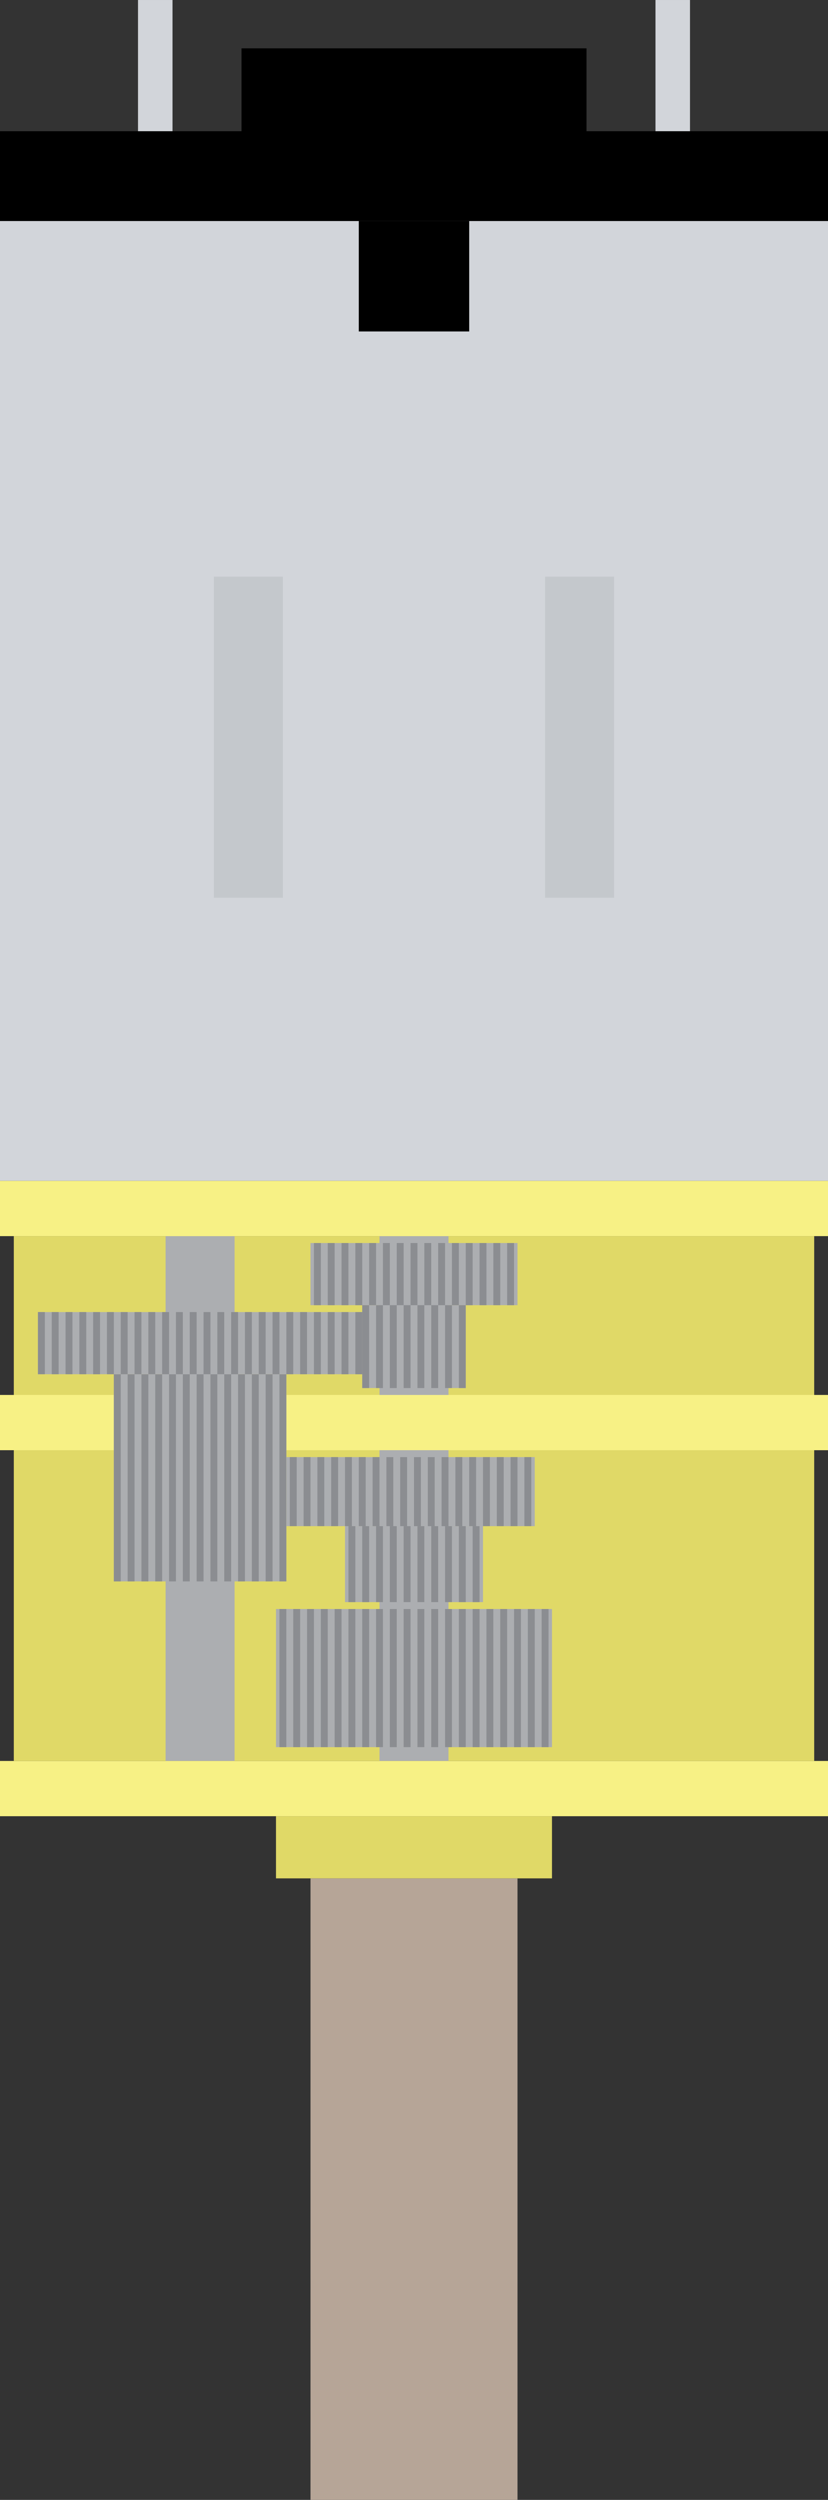 <?xml version="1.0" encoding="UTF-8" standalone="no"?>
<!-- Created with Inkscape (http://www.inkscape.org/) -->

<svg
   xmlns:osb="http://www.openswatchbook.org/uri/2009/osb"
   xmlns:dc="http://purl.org/dc/elements/1.1/"
   xmlns:cc="http://creativecommons.org/ns#"
   xmlns:rdf="http://www.w3.org/1999/02/22-rdf-syntax-ns#"
   xmlns:svg="http://www.w3.org/2000/svg"
   xmlns="http://www.w3.org/2000/svg"
   xmlns:sodipodi="http://sodipodi.sourceforge.net/DTD/sodipodi-0.dtd"
   xmlns:inkscape="http://www.inkscape.org/namespaces/inkscape"
   id="svg3454"
   version="1.1"
   inkscape:version="0.91 r"
   width="12mm"
   height="36.2mm"
   viewBox="0 0 42.52 128.268"
   sodipodi:docname="motorreductor.svg">
  <rect x="0" y="0" width="42.52" height="128.268" fill="#333333" stroke="none"/>
  <defs
     id="defs3458">
    <linearGradient
       id="linearGradient5841"
       osb:paint="gradient">
      <stop
         style="stop-color:#000000;stop-opacity:1;"
         offset="0"
         id="stop5843" />
      <stop
         style="stop-color:#000000;stop-opacity:0;"
         offset="1"
         id="stop5845" />
    </linearGradient>
  </defs>
  <sodipodi:namedview
     pagecolor="#ffffff"
     bordercolor="#666666"
     borderopacity="1"
     objecttolerance="10"
     gridtolerance="10"
     guidetolerance="10"
     inkscape:pageopacity="0"
     inkscape:pageshadow="2"
     inkscape:window-width="1920"
     inkscape:window-height="1028"
     id="namedview3456"
     showgrid="false"
     units="mm"
     inkscape:document-units="mm"
     inkscape:zoom="0.42501839"
     inkscape:cx="333.67928"
     inkscape:cy="296.88398"
     inkscape:window-x="0"
     inkscape:window-y="25"
     inkscape:window-maximized="1"
     inkscape:current-layer="svg3454"
     fit-margin-top="0"
     fit-margin-left="0"
     fit-margin-right="0"
     fit-margin-bottom="0" />
  <rect
     style="opacity:1;fill:#e0d967;fill-opacity:1;stroke:none"
     id="rect4299"
     width="41.102"
     height="26.929"
     x="0.709"
     y="63.425" />
  <rect
     style="opacity:1;fill:#acaeb1;fill-opacity:1;stroke:none;stroke-width:0.181;stroke-miterlimit:4;stroke-dasharray:none;stroke-opacity:1"
     id="rect4313"
     width="3.543"
     height="26.929"
     x="19.488"
     y="63.425" />
  <rect
     style="opacity:1;fill:#acaeb1;fill-opacity:1;stroke:none;stroke-width:0.181;stroke-miterlimit:4;stroke-dasharray:none;stroke-opacity:1"
     id="rect4313-4"
     width="3.543"
     height="26.929"
     x="8.504"
     y="63.425" />
  <rect
     style="opacity:1;fill:#f7f185;fill-opacity:1;stroke:none"
     id="rect4297"
     width="42.52"
     height="2.835"
     x="0"
     y="71.574" />
  <rect
     style="opacity:1;fill:#acaeb1;fill-opacity:1;stroke:none;stroke-width:0.107;stroke-miterlimit:4;stroke-dasharray:none;stroke-opacity:1"
     id="rect4305-0"
     width="8.858"
     height="10.63"
     x="5.846"
     y="70.511" />
  <rect
     style="opacity:1;fill:#8b8d91;fill-opacity:1;stroke:none;stroke-width:0.107;stroke-linecap:butt;stroke-linejoin:miter;stroke-miterlimit:4;stroke-dasharray:none;stroke-opacity:1"
     id="rect5911-8-0-2-3-5"
     width="0.354"
     height="10.63"
     x="5.846"
     y="70.511" />
  <rect
     style="opacity:1;fill:#8b8d91;fill-opacity:1;stroke:none;stroke-width:0.107;stroke-linecap:butt;stroke-linejoin:miter;stroke-miterlimit:4;stroke-dasharray:none;stroke-opacity:1"
     id="rect5911-8-4-6-1-9"
     width="0.354"
     height="10.63"
     x="6.555"
     y="70.511" />
  <rect
     style="opacity:1;fill:#8b8d91;fill-opacity:1;stroke:none;stroke-width:0.107;stroke-linecap:butt;stroke-linejoin:miter;stroke-miterlimit:4;stroke-dasharray:none;stroke-opacity:1"
     id="rect5911-8-1-5-7-9"
     width="0.354"
     height="10.63"
     x="7.264"
     y="70.511" />
  <rect
     style="opacity:1;fill:#8b8d91;fill-opacity:1;stroke:none;stroke-width:0.107;stroke-linecap:butt;stroke-linejoin:miter;stroke-miterlimit:4;stroke-dasharray:none;stroke-opacity:1"
     id="rect5911-8-7-5-7-5"
     width="0.354"
     height="10.63"
     x="7.972"
     y="70.511" />
  <rect
     style="opacity:1;fill:#8b8d91;fill-opacity:1;stroke:none;stroke-width:0.107;stroke-linecap:butt;stroke-linejoin:miter;stroke-miterlimit:4;stroke-dasharray:none;stroke-opacity:1"
     id="rect5911-8-0-2-3-5-0"
     width="0.354"
     height="10.63"
     x="8.681"
     y="70.511" />
  <rect
     style="opacity:1;fill:#8b8d91;fill-opacity:1;stroke:none;stroke-width:0.107;stroke-linecap:butt;stroke-linejoin:miter;stroke-miterlimit:4;stroke-dasharray:none;stroke-opacity:1"
     id="rect5911-8-4-6-1-9-1"
     width="0.354"
     height="10.63"
     x="9.39"
     y="70.511" />
  <rect
     style="opacity:1;fill:#8b8d91;fill-opacity:1;stroke:none;stroke-width:0.107;stroke-linecap:butt;stroke-linejoin:miter;stroke-miterlimit:4;stroke-dasharray:none;stroke-opacity:1"
     id="rect5911-8-1-5-7-9-7"
     width="0.354"
     height="10.63"
     x="10.098"
     y="70.511" />
  <rect
     style="opacity:1;fill:#8b8d91;fill-opacity:1;stroke:none;stroke-width:0.107;stroke-linecap:butt;stroke-linejoin:miter;stroke-miterlimit:4;stroke-dasharray:none;stroke-opacity:1"
     id="rect5911-8-7-5-7-5-3"
     width="0.354"
     height="10.63"
     x="10.807"
     y="70.511" />
  <rect
     style="opacity:1;fill:#8b8d91;fill-opacity:1;stroke:none;stroke-width:0.107;stroke-linecap:butt;stroke-linejoin:miter;stroke-miterlimit:4;stroke-dasharray:none;stroke-opacity:1"
     id="rect5911-8-0-2-3-5-4"
     width="0.354"
     height="10.63"
     x="11.516"
     y="70.511" />
  <rect
     style="opacity:1;fill:#8b8d91;fill-opacity:1;stroke:none;stroke-width:0.107;stroke-linecap:butt;stroke-linejoin:miter;stroke-miterlimit:4;stroke-dasharray:none;stroke-opacity:1"
     id="rect5911-8-4-6-1-9-17"
     width="0.354"
     height="10.63"
     x="12.224"
     y="70.511" />
  <rect
     style="opacity:1;fill:#8b8d91;fill-opacity:1;stroke:none;stroke-width:0.107;stroke-linecap:butt;stroke-linejoin:miter;stroke-miterlimit:4;stroke-dasharray:none;stroke-opacity:1"
     id="rect5911-8-1-5-7-9-75"
     width="0.354"
     height="10.63"
     x="12.933"
     y="70.511" />
  <rect
     style="opacity:1;fill:#8b8d91;fill-opacity:1;stroke:none;stroke-width:0.107;stroke-linecap:butt;stroke-linejoin:miter;stroke-miterlimit:4;stroke-dasharray:none;stroke-opacity:1"
     id="rect5911-8-7-5-7-5-1"
     width="0.354"
     height="10.63"
     x="13.642"
     y="70.511" />
  <rect
     style="opacity:1;fill:#8b8d91;fill-opacity:1;stroke:none;stroke-width:0.107;stroke-linecap:butt;stroke-linejoin:miter;stroke-miterlimit:4;stroke-dasharray:none;stroke-opacity:1"
     id="rect5911-8-7-5-7-5-1-7"
     width="0.354"
     height="10.63"
     x="14.35"
     y="70.511" />
  <rect
     style="opacity:1;fill:#d2d5da;fill-opacity:1;stroke:none;stroke-opacity:1"
     id="rect4321"
     width="42.52"
     height="49.252"
     x="0"
     y="11.338" />
  <rect
     style="fill:#c4c8cc;fill-opacity:1;stroke:none;stroke-width:1;stroke-linecap:butt;stroke-linejoin:miter;stroke-miterlimit:4;stroke-dasharray:none;stroke-opacity:1"
     id="rect4266"
     width="3.543"
     height="16.476"
     x="27.992"
     y="29.587" />
  <rect
     style="fill:#c4c8cc;fill-opacity:1;stroke:none;stroke-width:1;stroke-linecap:butt;stroke-linejoin:miter;stroke-miterlimit:4;stroke-dasharray:none;stroke-opacity:1"
     id="rect4266-1"
     width="3.543"
     height="16.476"
     x="10.984"
     y="29.587" />
  <rect
     style="opacity:1;fill:#000000;fill-opacity:1;stroke:none;stroke-opacity:1"
     id="rect4283"
     width="42.52"
     height="4.606"
     x="0"
     y="6.732"
     ry="0" />
  <rect
     style="opacity:1;fill:#000000;fill-opacity:1;stroke:none;stroke-opacity:1"
     id="rect4285"
     width="17.717"
     height="4.606"
     x="12.402"
     y="2.48" />
  <rect
     style="opacity:1;fill:#b6a597;fill-opacity:1;stroke:none"
     id="rect4291"
     width="10.63"
     height="31.89"
     x="15.945"
     y="96.378" />
  <rect
     style="opacity:1;fill:#f7f185;fill-opacity:1;stroke:none"
     id="rect4293"
     width="42.52"
     height="2.835"
     x="0"
     y="60.59" />
  <rect
     style="opacity:1;fill:#f7f185;fill-opacity:1;stroke:none"
     id="rect4295"
     width="42.52"
     height="2.835"
     x="0"
     y="90.354" />
  <rect
     style="opacity:1;fill:#e0d967;fill-opacity:1;stroke:none"
     id="rect4303"
     width="14.173"
     height="3.189"
     x="14.173"
     y="93.189" />
  <rect
     style="opacity:1;fill:#acaeb1;fill-opacity:1;stroke:none;stroke-width:0.107;stroke-miterlimit:4;stroke-dasharray:none;stroke-opacity:1"
     id="rect4305"
     width="10.63"
     height="3.189"
     x="15.945"
     y="63.779" />
  <rect
     style="opacity:1;fill:#000000;fill-opacity:1;stroke:none;stroke-opacity:1"
     id="rect4289"
     width="5.669"
     height="5.669"
     x="18.425"
     y="11.338" />
  <rect
     style="opacity:1;fill:#acaeb1;fill-opacity:1;stroke:none;stroke-width:0.107;stroke-miterlimit:4;stroke-dasharray:none;stroke-opacity:1"
     id="rect4305-8"
     width="5.315"
     height="4.252"
     x="18.602"
     y="66.968" />
  <rect
     style="opacity:1;fill:#acaeb1;fill-opacity:1;stroke:none;stroke-width:0.107;stroke-miterlimit:4;stroke-dasharray:none;stroke-opacity:1"
     id="rect4305-5"
     width="16.654"
     height="3.189"
     x="1.949"
     y="67.322" />
  <rect
     style="opacity:1;fill:#acaeb1;fill-opacity:1;stroke:none;stroke-width:0.107;stroke-miterlimit:4;stroke-dasharray:none;stroke-opacity:1"
     id="rect4305-56"
     width="12.756"
     height="3.543"
     x="14.705"
     y="74.763" />
  <rect
     style="opacity:1;fill:#acaeb1;fill-opacity:1;stroke:none;stroke-width:0.107;stroke-miterlimit:4;stroke-dasharray:none;stroke-opacity:1"
     id="rect4305-3"
     width="14.173"
     height="7.087"
     x="14.173"
     y="82.558" />
  <rect
     style="opacity:1;fill:#acaeb1;fill-opacity:1;stroke:none;stroke-width:0.107;stroke-miterlimit:4;stroke-dasharray:none;stroke-opacity:1"
     id="rect4305-83"
     width="7.087"
     height="3.898"
     x="17.717"
     y="78.306" />
  <rect
     style="opacity:1;fill:#8b8d91;fill-opacity:1;stroke:none;stroke-width:0.107;stroke-linecap:butt;stroke-linejoin:miter;stroke-miterlimit:4;stroke-dasharray:none;stroke-opacity:1"
     id="rect5911"
     width="0.354"
     height="7.087"
     x="14.35"
     y="82.558" />
  <rect
     style="opacity:1;fill:#8b8d91;fill-opacity:1;stroke:none;stroke-width:0.107;stroke-linecap:butt;stroke-linejoin:miter;stroke-miterlimit:4;stroke-dasharray:none;stroke-opacity:1"
     id="rect5911-8"
     width="0.354"
     height="7.087"
     x="15.059"
     y="82.558" />
  <rect
     style="opacity:1;fill:#8b8d91;fill-opacity:1;stroke:none;stroke-width:0.107;stroke-linecap:butt;stroke-linejoin:miter;stroke-miterlimit:4;stroke-dasharray:none;stroke-opacity:1"
     id="rect5911-8-2"
     width="0.354"
     height="7.087"
     x="15.768"
     y="82.558" />
  <rect
     style="opacity:1;fill:#8b8d91;fill-opacity:1;stroke:none;stroke-width:0.107;stroke-linecap:butt;stroke-linejoin:miter;stroke-miterlimit:4;stroke-dasharray:none;stroke-opacity:1"
     id="rect5911-8-5"
     width="0.354"
     height="7.087"
     x="16.476"
     y="82.558" />
  <rect
     style="opacity:1;fill:#8b8d91;fill-opacity:1;stroke:none;stroke-width:0.107;stroke-linecap:butt;stroke-linejoin:miter;stroke-miterlimit:4;stroke-dasharray:none;stroke-opacity:1"
     id="rect5911-8-9"
     width="0.354"
     height="7.087"
     x="17.185"
     y="82.559" />
  <rect
     style="opacity:1;fill:#8b8d91;fill-opacity:1;stroke:none;stroke-width:0.107;stroke-linecap:butt;stroke-linejoin:miter;stroke-miterlimit:4;stroke-dasharray:none;stroke-opacity:1"
     id="rect5911-8-0"
     width="0.354"
     height="7.087"
     x="17.894"
     y="82.558" />
  <rect
     style="opacity:1;fill:#8b8d91;fill-opacity:1;stroke:none;stroke-width:0.107;stroke-linecap:butt;stroke-linejoin:miter;stroke-miterlimit:4;stroke-dasharray:none;stroke-opacity:1"
     id="rect5911-8-4"
     width="0.354"
     height="7.087"
     x="18.602"
     y="82.558" />
  <rect
     style="opacity:1;fill:#8b8d91;fill-opacity:1;stroke:none;stroke-width:0.107;stroke-linecap:butt;stroke-linejoin:miter;stroke-miterlimit:4;stroke-dasharray:none;stroke-opacity:1"
     id="rect5911-8-1"
     width="0.354"
     height="7.087"
     x="19.311"
     y="82.558" />
  <rect
     style="opacity:1;fill:#8b8d91;fill-opacity:1;stroke:none;stroke-width:0.107;stroke-linecap:butt;stroke-linejoin:miter;stroke-miterlimit:4;stroke-dasharray:none;stroke-opacity:1"
     id="rect5911-8-7"
     width="0.354"
     height="7.087"
     x="20.02"
     y="82.558" />
  <rect
     style="opacity:1;fill:#8b8d91;fill-opacity:1;stroke:none;stroke-width:0.107;stroke-linecap:butt;stroke-linejoin:miter;stroke-miterlimit:4;stroke-dasharray:none;stroke-opacity:1"
     id="rect5911-8-17"
     width="0.354"
     height="7.087"
     x="20.728"
     y="82.558" />
  <rect
     style="opacity:1;fill:#8b8d91;fill-opacity:1;stroke:none;stroke-width:0.107;stroke-linecap:butt;stroke-linejoin:miter;stroke-miterlimit:4;stroke-dasharray:none;stroke-opacity:1"
     id="rect5911-8-14"
     width="0.354"
     height="7.087"
     x="21.437"
     y="82.558" />
  <rect
     style="opacity:1;fill:#8b8d91;fill-opacity:1;stroke:none;stroke-width:0.107;stroke-linecap:butt;stroke-linejoin:miter;stroke-miterlimit:4;stroke-dasharray:none;stroke-opacity:1"
     id="rect5911-0"
     width="0.354"
     height="7.087"
     x="22.146"
     y="82.558" />
  <rect
     style="opacity:1;fill:#8b8d91;fill-opacity:1;stroke:none;stroke-width:0.107;stroke-linecap:butt;stroke-linejoin:miter;stroke-miterlimit:4;stroke-dasharray:none;stroke-opacity:1"
     id="rect5911-8-8"
     width="0.354"
     height="7.087"
     x="22.854"
     y="82.558" />
  <rect
     style="opacity:1;fill:#8b8d91;fill-opacity:1;stroke:none;stroke-width:0.107;stroke-linecap:butt;stroke-linejoin:miter;stroke-miterlimit:4;stroke-dasharray:none;stroke-opacity:1"
     id="rect5911-8-2-5"
     width="0.354"
     height="7.087"
     x="23.563"
     y="82.558" />
  <rect
     style="opacity:1;fill:#8b8d91;fill-opacity:1;stroke:none;stroke-width:0.107;stroke-linecap:butt;stroke-linejoin:miter;stroke-miterlimit:4;stroke-dasharray:none;stroke-opacity:1"
     id="rect5911-8-5-1"
     width="0.354"
     height="7.087"
     x="24.272"
     y="82.558" />
  <rect
     style="opacity:1;fill:#8b8d91;fill-opacity:1;stroke:none;stroke-width:0.107;stroke-linecap:butt;stroke-linejoin:miter;stroke-miterlimit:4;stroke-dasharray:none;stroke-opacity:1"
     id="rect5911-8-9-5"
     width="0.354"
     height="7.087"
     x="24.98"
     y="82.558" />
  <rect
     style="opacity:1;fill:#8b8d91;fill-opacity:1;stroke:none;stroke-width:0.107;stroke-linecap:butt;stroke-linejoin:miter;stroke-miterlimit:4;stroke-dasharray:none;stroke-opacity:1"
     id="rect5911-8-0-2"
     width="0.354"
     height="7.087"
     x="25.689"
     y="82.558" />
  <rect
     style="opacity:1;fill:#8b8d91;fill-opacity:1;stroke:none;stroke-width:0.107;stroke-linecap:butt;stroke-linejoin:miter;stroke-miterlimit:4;stroke-dasharray:none;stroke-opacity:1"
     id="rect5911-8-4-6"
     width="0.354"
     height="7.087"
     x="26.398"
     y="82.558" />
  <rect
     style="opacity:1;fill:#8b8d91;fill-opacity:1;stroke:none;stroke-width:0.107;stroke-linecap:butt;stroke-linejoin:miter;stroke-miterlimit:4;stroke-dasharray:none;stroke-opacity:1"
     id="rect5911-8-1-5"
     width="0.354"
     height="7.087"
     x="27.106"
     y="82.558" />
  <rect
     style="opacity:1;fill:#8b8d91;fill-opacity:1;stroke:none;stroke-width:0.107;stroke-linecap:butt;stroke-linejoin:miter;stroke-miterlimit:4;stroke-dasharray:none;stroke-opacity:1"
     id="rect5911-8-7-5"
     width="0.354"
     height="7.087"
     x="27.815"
     y="82.558" />
  <rect
     style="opacity:1;fill:#8b8d91;fill-opacity:1;stroke:none;stroke-width:0.107;stroke-linecap:butt;stroke-linejoin:miter;stroke-miterlimit:4;stroke-dasharray:none;stroke-opacity:1"
     id="rect5911-06"
     width="0.354"
     height="3.189"
     x="16.122"
     y="63.779" />
  <rect
     style="opacity:1;fill:#8b8d91;fill-opacity:1;stroke:none;stroke-width:0.107;stroke-linecap:butt;stroke-linejoin:miter;stroke-miterlimit:4;stroke-dasharray:none;stroke-opacity:1"
     id="rect5911-8-06"
     width="0.354"
     height="3.189"
     x="16.831"
     y="63.779" />
  <rect
     style="opacity:1;fill:#8b8d91;fill-opacity:1;stroke:none;stroke-width:0.107;stroke-linecap:butt;stroke-linejoin:miter;stroke-miterlimit:4;stroke-dasharray:none;stroke-opacity:1"
     id="rect5911-8-2-8"
     width="0.354"
     height="3.189"
     x="17.539"
     y="63.779" />
  <rect
     style="opacity:1;fill:#8b8d91;fill-opacity:1;stroke:none;stroke-width:0.107;stroke-linecap:butt;stroke-linejoin:miter;stroke-miterlimit:4;stroke-dasharray:none;stroke-opacity:1"
     id="rect5911-8-5-7"
     width="0.354"
     height="3.189"
     x="18.248"
     y="63.779" />
  <rect
     style="opacity:1;fill:#8b8d91;fill-opacity:1;stroke:none;stroke-width:0.107;stroke-linecap:butt;stroke-linejoin:miter;stroke-miterlimit:4;stroke-dasharray:none;stroke-opacity:1"
     id="rect5911-8-9-9"
     width="0.354"
     height="3.189"
     x="18.957"
     y="63.779" />
  <rect
     style="opacity:1;fill:#8b8d91;fill-opacity:1;stroke:none;stroke-width:0.107;stroke-linecap:butt;stroke-linejoin:miter;stroke-miterlimit:4;stroke-dasharray:none;stroke-opacity:1"
     id="rect5911-8-0-7"
     width="0.354"
     height="3.189"
     x="19.665"
     y="63.779" />
  <rect
     style="opacity:1;fill:#8b8d91;fill-opacity:1;stroke:none;stroke-width:0.107;stroke-linecap:butt;stroke-linejoin:miter;stroke-miterlimit:4;stroke-dasharray:none;stroke-opacity:1"
     id="rect5911-8-4-3"
     width="0.354"
     height="3.189"
     x="20.374"
     y="63.779" />
  <rect
     style="opacity:1;fill:#8b8d91;fill-opacity:1;stroke:none;stroke-width:0.107;stroke-linecap:butt;stroke-linejoin:miter;stroke-miterlimit:4;stroke-dasharray:none;stroke-opacity:1"
     id="rect5911-8-1-0"
     width="0.354"
     height="3.189"
     x="21.083"
     y="63.779" />
  <rect
     style="opacity:1;fill:#8b8d91;fill-opacity:1;stroke:none;stroke-width:0.107;stroke-linecap:butt;stroke-linejoin:miter;stroke-miterlimit:4;stroke-dasharray:none;stroke-opacity:1"
     id="rect5911-8-7-8"
     width="0.354"
     height="3.189"
     x="21.791"
     y="63.779" />
  <rect
     style="opacity:1;fill:#8b8d91;fill-opacity:1;stroke:none;stroke-width:0.107;stroke-linecap:butt;stroke-linejoin:miter;stroke-miterlimit:4;stroke-dasharray:none;stroke-opacity:1"
     id="rect5911-8-17-9"
     width="0.354"
     height="3.189"
     x="22.5"
     y="63.779" />
  <rect
     style="opacity:1;fill:#8b8d91;fill-opacity:1;stroke:none;stroke-width:0.107;stroke-linecap:butt;stroke-linejoin:miter;stroke-miterlimit:4;stroke-dasharray:none;stroke-opacity:1"
     id="rect5911-8-14-1"
     width="0.354"
     height="3.189"
     x="23.209"
     y="63.779" />
  <rect
     style="opacity:1;fill:#8b8d91;fill-opacity:1;stroke:none;stroke-width:0.107;stroke-linecap:butt;stroke-linejoin:miter;stroke-miterlimit:4;stroke-dasharray:none;stroke-opacity:1"
     id="rect5911-0-8"
     width="0.354"
     height="3.189"
     x="23.917"
     y="63.779" />
  <rect
     style="opacity:1;fill:#8b8d91;fill-opacity:1;stroke:none;stroke-width:0.107;stroke-linecap:butt;stroke-linejoin:miter;stroke-miterlimit:4;stroke-dasharray:none;stroke-opacity:1"
     id="rect5911-8-8-2"
     width="0.354"
     height="3.189"
     x="24.626"
     y="63.779" />
  <rect
     style="opacity:1;fill:#8b8d91;fill-opacity:1;stroke:none;stroke-width:0.107;stroke-linecap:butt;stroke-linejoin:miter;stroke-miterlimit:4;stroke-dasharray:none;stroke-opacity:1"
     id="rect5911-8-2-5-0"
     width="0.354"
     height="3.189"
     x="25.335"
     y="63.779" />
  <rect
     style="opacity:1;fill:#8b8d91;fill-opacity:1;stroke:none;stroke-width:0.107;stroke-linecap:butt;stroke-linejoin:miter;stroke-miterlimit:4;stroke-dasharray:none;stroke-opacity:1"
     id="rect5911-8-5-1-1"
     width="0.354"
     height="3.189"
     x="26.043"
     y="63.779" />
  <rect
     style="opacity:1;fill:#8b8d91;fill-opacity:1;stroke:none;stroke-width:0.107;stroke-linecap:butt;stroke-linejoin:miter;stroke-miterlimit:4;stroke-dasharray:none;stroke-opacity:1"
     id="rect5911-7"
     width="0.354"
     height="4.252"
     x="18.602"
     y="66.968" />
  <rect
     style="opacity:1;fill:#8b8d91;fill-opacity:1;stroke:none;stroke-width:0.107;stroke-linecap:butt;stroke-linejoin:miter;stroke-miterlimit:4;stroke-dasharray:none;stroke-opacity:1"
     id="rect5911-8-45"
     width="0.354"
     height="4.252"
     x="19.311"
     y="66.968" />
  <rect
     style="opacity:1;fill:#8b8d91;fill-opacity:1;stroke:none;stroke-width:0.107;stroke-linecap:butt;stroke-linejoin:miter;stroke-miterlimit:4;stroke-dasharray:none;stroke-opacity:1"
     id="rect5911-8-2-9"
     width="0.354"
     height="4.252"
     x="20.02"
     y="66.968" />
  <rect
     style="opacity:1;fill:#8b8d91;fill-opacity:1;stroke:none;stroke-width:0.107;stroke-linecap:butt;stroke-linejoin:miter;stroke-miterlimit:4;stroke-dasharray:none;stroke-opacity:1"
     id="rect5911-8-5-0"
     width="0.354"
     height="4.252"
     x="20.728"
     y="66.968" />
  <rect
     style="opacity:1;fill:#8b8d91;fill-opacity:1;stroke:none;stroke-width:0.107;stroke-linecap:butt;stroke-linejoin:miter;stroke-miterlimit:4;stroke-dasharray:none;stroke-opacity:1"
     id="rect5911-8-9-3"
     width="0.354"
     height="4.252"
     x="21.437"
     y="66.968" />
  <rect
     style="opacity:1;fill:#8b8d91;fill-opacity:1;stroke:none;stroke-width:0.107;stroke-linecap:butt;stroke-linejoin:miter;stroke-miterlimit:4;stroke-dasharray:none;stroke-opacity:1"
     id="rect5911-8-0-6"
     width="0.354"
     height="4.252"
     x="22.146"
     y="66.968" />
  <rect
     style="opacity:1;fill:#8b8d91;fill-opacity:1;stroke:none;stroke-width:0.107;stroke-linecap:butt;stroke-linejoin:miter;stroke-miterlimit:4;stroke-dasharray:none;stroke-opacity:1"
     id="rect5911-8-4-7"
     width="0.354"
     height="4.252"
     x="22.854"
     y="66.968" />
  <rect
     style="opacity:1;fill:#8b8d91;fill-opacity:1;stroke:none;stroke-width:0.107;stroke-linecap:butt;stroke-linejoin:miter;stroke-miterlimit:4;stroke-dasharray:none;stroke-opacity:1"
     id="rect5911-8-1-1"
     width="0.354"
     height="4.252"
     x="23.563"
     y="66.968" />
  <rect
     style="opacity:1;fill:#8b8d91;fill-opacity:1;stroke:none;stroke-width:0.107;stroke-linecap:butt;stroke-linejoin:miter;stroke-miterlimit:4;stroke-dasharray:none;stroke-opacity:1"
     id="rect5911-2"
     width="0.354"
     height="3.189"
     x="1.949"
     y="67.322" />
  <rect
     style="opacity:1;fill:#8b8d91;fill-opacity:1;stroke:none;stroke-width:0.107;stroke-linecap:butt;stroke-linejoin:miter;stroke-miterlimit:4;stroke-dasharray:none;stroke-opacity:1"
     id="rect5911-8-02"
     width="0.354"
     height="3.189"
     x="2.657"
     y="67.322" />
  <rect
     style="opacity:1;fill:#8b8d91;fill-opacity:1;stroke:none;stroke-width:0.107;stroke-linecap:butt;stroke-linejoin:miter;stroke-miterlimit:4;stroke-dasharray:none;stroke-opacity:1"
     id="rect5911-8-2-2"
     width="0.354"
     height="3.189"
     x="3.366"
     y="67.322" />
  <rect
     style="opacity:1;fill:#8b8d91;fill-opacity:1;stroke:none;stroke-width:0.107;stroke-linecap:butt;stroke-linejoin:miter;stroke-miterlimit:4;stroke-dasharray:none;stroke-opacity:1"
     id="rect5911-8-5-2"
     width="0.354"
     height="3.189"
     x="4.075"
     y="67.322" />
  <rect
     style="opacity:1;fill:#8b8d91;fill-opacity:1;stroke:none;stroke-width:0.107;stroke-linecap:butt;stroke-linejoin:miter;stroke-miterlimit:4;stroke-dasharray:none;stroke-opacity:1"
     id="rect5911-8-9-4"
     width="0.354"
     height="3.189"
     x="4.783"
     y="67.323" />
  <rect
     style="opacity:1;fill:#8b8d91;fill-opacity:1;stroke:none;stroke-width:0.107;stroke-linecap:butt;stroke-linejoin:miter;stroke-miterlimit:4;stroke-dasharray:none;stroke-opacity:1"
     id="rect5911-8-0-3"
     width="0.354"
     height="3.189"
     x="5.492"
     y="67.322" />
  <rect
     style="opacity:1;fill:#8b8d91;fill-opacity:1;stroke:none;stroke-width:0.107;stroke-linecap:butt;stroke-linejoin:miter;stroke-miterlimit:4;stroke-dasharray:none;stroke-opacity:1"
     id="rect5911-8-4-4"
     width="0.354"
     height="3.189"
     x="6.201"
     y="67.322" />
  <rect
     style="opacity:1;fill:#8b8d91;fill-opacity:1;stroke:none;stroke-width:0.107;stroke-linecap:butt;stroke-linejoin:miter;stroke-miterlimit:4;stroke-dasharray:none;stroke-opacity:1"
     id="rect5911-8-1-2"
     width="0.354"
     height="3.189"
     x="6.909"
     y="67.322" />
  <rect
     style="opacity:1;fill:#8b8d91;fill-opacity:1;stroke:none;stroke-width:0.107;stroke-linecap:butt;stroke-linejoin:miter;stroke-miterlimit:4;stroke-dasharray:none;stroke-opacity:1"
     id="rect5911-8-7-7"
     width="0.354"
     height="3.189"
     x="7.618"
     y="67.322" />
  <rect
     style="opacity:1;fill:#8b8d91;fill-opacity:1;stroke:none;stroke-width:0.107;stroke-linecap:butt;stroke-linejoin:miter;stroke-miterlimit:4;stroke-dasharray:none;stroke-opacity:1"
     id="rect5911-8-17-93"
     width="0.354"
     height="3.189"
     x="8.327"
     y="67.322" />
  <rect
     style="opacity:1;fill:#8b8d91;fill-opacity:1;stroke:none;stroke-width:0.107;stroke-linecap:butt;stroke-linejoin:miter;stroke-miterlimit:4;stroke-dasharray:none;stroke-opacity:1"
     id="rect5911-8-14-0"
     width="0.354"
     height="3.189"
     x="9.035"
     y="67.322" />
  <rect
     style="opacity:1;fill:#8b8d91;fill-opacity:1;stroke:none;stroke-width:0.107;stroke-linecap:butt;stroke-linejoin:miter;stroke-miterlimit:4;stroke-dasharray:none;stroke-opacity:1"
     id="rect5911-0-4"
     width="0.354"
     height="3.189"
     x="9.744"
     y="67.322" />
  <rect
     style="opacity:1;fill:#8b8d91;fill-opacity:1;stroke:none;stroke-width:0.107;stroke-linecap:butt;stroke-linejoin:miter;stroke-miterlimit:4;stroke-dasharray:none;stroke-opacity:1"
     id="rect5911-8-8-0"
     width="0.354"
     height="3.189"
     x="10.453"
     y="67.322" />
  <rect
     style="opacity:1;fill:#8b8d91;fill-opacity:1;stroke:none;stroke-width:0.107;stroke-linecap:butt;stroke-linejoin:miter;stroke-miterlimit:4;stroke-dasharray:none;stroke-opacity:1"
     id="rect5911-8-2-5-7"
     width="0.354"
     height="3.189"
     x="11.161"
     y="67.322" />
  <rect
     style="opacity:1;fill:#8b8d91;fill-opacity:1;stroke:none;stroke-width:0.107;stroke-linecap:butt;stroke-linejoin:miter;stroke-miterlimit:4;stroke-dasharray:none;stroke-opacity:1"
     id="rect5911-8-5-1-5"
     width="0.354"
     height="3.189"
     x="11.87"
     y="67.322" />
  <rect
     style="opacity:1;fill:#8b8d91;fill-opacity:1;stroke:none;stroke-width:0.107;stroke-linecap:butt;stroke-linejoin:miter;stroke-miterlimit:4;stroke-dasharray:none;stroke-opacity:1"
     id="rect5911-8-9-5-0"
     width="0.354"
     height="3.189"
     x="12.579"
     y="67.322" />
  <rect
     style="opacity:1;fill:#8b8d91;fill-opacity:1;stroke:none;stroke-width:0.107;stroke-linecap:butt;stroke-linejoin:miter;stroke-miterlimit:4;stroke-dasharray:none;stroke-opacity:1"
     id="rect5911-8-0-2-3"
     width="0.354"
     height="3.189"
     x="13.287"
     y="67.322" />
  <rect
     style="opacity:1;fill:#8b8d91;fill-opacity:1;stroke:none;stroke-width:0.107;stroke-linecap:butt;stroke-linejoin:miter;stroke-miterlimit:4;stroke-dasharray:none;stroke-opacity:1"
     id="rect5911-8-4-6-1"
     width="0.354"
     height="3.189"
     x="13.996"
     y="67.322" />
  <rect
     style="opacity:1;fill:#8b8d91;fill-opacity:1;stroke:none;stroke-width:0.107;stroke-linecap:butt;stroke-linejoin:miter;stroke-miterlimit:4;stroke-dasharray:none;stroke-opacity:1"
     id="rect5911-8-1-5-7"
     width="0.354"
     height="3.189"
     x="14.705"
     y="67.322" />
  <rect
     style="opacity:1;fill:#8b8d91;fill-opacity:1;stroke:none;stroke-width:0.107;stroke-linecap:butt;stroke-linejoin:miter;stroke-miterlimit:4;stroke-dasharray:none;stroke-opacity:1"
     id="rect5911-8-7-5-7"
     width="0.354"
     height="3.189"
     x="15.413"
     y="67.322" />
  <rect
     style="opacity:1;fill:#8b8d91;fill-opacity:1;stroke:none;stroke-width:0.107;stroke-linecap:butt;stroke-linejoin:miter;stroke-miterlimit:4;stroke-dasharray:none;stroke-opacity:1"
     id="rect5911-8-0-2-3-2"
     width="0.354"
     height="3.189"
     x="16.122"
     y="67.323" />
  <rect
     style="opacity:1;fill:#8b8d91;fill-opacity:1;stroke:none;stroke-width:0.107;stroke-linecap:butt;stroke-linejoin:miter;stroke-miterlimit:4;stroke-dasharray:none;stroke-opacity:1"
     id="rect5911-8-4-6-1-6"
     width="0.354"
     height="3.189"
     x="16.831"
     y="67.323" />
  <rect
     style="opacity:1;fill:#8b8d91;fill-opacity:1;stroke:none;stroke-width:0.107;stroke-linecap:butt;stroke-linejoin:miter;stroke-miterlimit:4;stroke-dasharray:none;stroke-opacity:1"
     id="rect5911-8-1-5-7-8"
     width="0.354"
     height="3.189"
     x="17.539"
     y="67.323" />
  <rect
     style="opacity:1;fill:#8b8d91;fill-opacity:1;stroke:none;stroke-width:0.107;stroke-linecap:butt;stroke-linejoin:miter;stroke-miterlimit:4;stroke-dasharray:none;stroke-opacity:1"
     id="rect5911-8-7-5-7-0"
     width="0.354"
     height="3.189"
     x="18.248"
     y="67.323" />
  <rect
     style="opacity:1;fill:#8b8d91;fill-opacity:1;stroke:none;stroke-width:0.107;stroke-linecap:butt;stroke-linejoin:miter;stroke-miterlimit:4;stroke-dasharray:none;stroke-opacity:1"
     id="rect5911-8-0-2-3-5-6"
     width="0.354"
     height="3.543"
     x="14.882"
     y="74.763" />
  <rect
     style="opacity:1;fill:#8b8d91;fill-opacity:1;stroke:none;stroke-width:0.107;stroke-linecap:butt;stroke-linejoin:miter;stroke-miterlimit:4;stroke-dasharray:none;stroke-opacity:1"
     id="rect5911-8-4-6-1-9-5"
     width="0.354"
     height="3.543"
     x="15.591"
     y="74.763" />
  <rect
     style="opacity:1;fill:#8b8d91;fill-opacity:1;stroke:none;stroke-width:0.107;stroke-linecap:butt;stroke-linejoin:miter;stroke-miterlimit:4;stroke-dasharray:none;stroke-opacity:1"
     id="rect5911-8-1-5-7-9-71"
     width="0.354"
     height="3.543"
     x="16.299"
     y="74.763" />
  <rect
     style="opacity:1;fill:#8b8d91;fill-opacity:1;stroke:none;stroke-width:0.107;stroke-linecap:butt;stroke-linejoin:miter;stroke-miterlimit:4;stroke-dasharray:none;stroke-opacity:1"
     id="rect5911-8-7-5-7-5-7"
     width="0.354"
     height="3.543"
     x="17.008"
     y="74.763" />
  <rect
     style="opacity:1;fill:#8b8d91;fill-opacity:1;stroke:none;stroke-width:0.107;stroke-linecap:butt;stroke-linejoin:miter;stroke-miterlimit:4;stroke-dasharray:none;stroke-opacity:1"
     id="rect5911-8-0-2-3-5-0-6"
     width="0.354"
     height="3.543"
     x="17.717"
     y="74.763" />
  <rect
     style="opacity:1;fill:#8b8d91;fill-opacity:1;stroke:none;stroke-width:0.107;stroke-linecap:butt;stroke-linejoin:miter;stroke-miterlimit:4;stroke-dasharray:none;stroke-opacity:1"
     id="rect5911-8-4-6-1-9-1-8"
     width="0.354"
     height="3.543"
     x="18.425"
     y="74.763" />
  <rect
     style="opacity:1;fill:#8b8d91;fill-opacity:1;stroke:none;stroke-width:0.107;stroke-linecap:butt;stroke-linejoin:miter;stroke-miterlimit:4;stroke-dasharray:none;stroke-opacity:1"
     id="rect5911-8-1-5-7-9-7-9"
     width="0.354"
     height="3.543"
     x="19.134"
     y="74.763" />
  <rect
     style="opacity:1;fill:#8b8d91;fill-opacity:1;stroke:none;stroke-width:0.107;stroke-linecap:butt;stroke-linejoin:miter;stroke-miterlimit:4;stroke-dasharray:none;stroke-opacity:1"
     id="rect5911-8-7-5-7-5-3-0"
     width="0.354"
     height="3.543"
     x="19.843"
     y="74.763" />
  <rect
     style="opacity:1;fill:#8b8d91;fill-opacity:1;stroke:none;stroke-width:0.107;stroke-linecap:butt;stroke-linejoin:miter;stroke-miterlimit:4;stroke-dasharray:none;stroke-opacity:1"
     id="rect5911-8-0-2-3-5-4-9"
     width="0.354"
     height="3.543"
     x="20.551"
     y="74.763" />
  <rect
     style="opacity:1;fill:#8b8d91;fill-opacity:1;stroke:none;stroke-width:0.107;stroke-linecap:butt;stroke-linejoin:miter;stroke-miterlimit:4;stroke-dasharray:none;stroke-opacity:1"
     id="rect5911-8-4-6-1-9-17-7"
     width="0.354"
     height="3.543"
     x="21.26"
     y="74.763" />
  <rect
     style="opacity:1;fill:#8b8d91;fill-opacity:1;stroke:none;stroke-width:0.107;stroke-linecap:butt;stroke-linejoin:miter;stroke-miterlimit:4;stroke-dasharray:none;stroke-opacity:1"
     id="rect5911-8-1-5-7-9-75-9"
     width="0.354"
     height="3.543"
     x="21.969"
     y="74.763" />
  <rect
     style="opacity:1;fill:#8b8d91;fill-opacity:1;stroke:none;stroke-width:0.107;stroke-linecap:butt;stroke-linejoin:miter;stroke-miterlimit:4;stroke-dasharray:none;stroke-opacity:1"
     id="rect5911-8-7-5-7-5-1-3"
     width="0.354"
     height="3.543"
     x="22.677"
     y="74.763" />
  <rect
     style="opacity:1;fill:#8b8d91;fill-opacity:1;stroke:none;stroke-width:0.107;stroke-linecap:butt;stroke-linejoin:miter;stroke-miterlimit:4;stroke-dasharray:none;stroke-opacity:1"
     id="rect5911-8-7-5-7-5-1-7-3"
     width="0.354"
     height="3.543"
     x="23.386"
     y="74.763" />
  <rect
     style="opacity:1;fill:#8b8d91;fill-opacity:1;stroke:none;stroke-width:0.107;stroke-linecap:butt;stroke-linejoin:miter;stroke-miterlimit:4;stroke-dasharray:none;stroke-opacity:1"
     id="rect5911-8-0-2-3-5-8"
     width="0.354"
     height="3.543"
     x="24.094"
     y="74.763" />
  <rect
     style="opacity:1;fill:#8b8d91;fill-opacity:1;stroke:none;stroke-width:0.107;stroke-linecap:butt;stroke-linejoin:miter;stroke-miterlimit:4;stroke-dasharray:none;stroke-opacity:1"
     id="rect5911-8-4-6-1-9-58"
     width="0.354"
     height="3.543"
     x="24.803"
     y="74.763" />
  <rect
     style="opacity:1;fill:#8b8d91;fill-opacity:1;stroke:none;stroke-width:0.107;stroke-linecap:butt;stroke-linejoin:miter;stroke-miterlimit:4;stroke-dasharray:none;stroke-opacity:1"
     id="rect5911-8-1-5-7-9-9"
     width="0.354"
     height="3.543"
     x="25.512"
     y="74.763" />
  <rect
     style="opacity:1;fill:#8b8d91;fill-opacity:1;stroke:none;stroke-width:0.107;stroke-linecap:butt;stroke-linejoin:miter;stroke-miterlimit:4;stroke-dasharray:none;stroke-opacity:1"
     id="rect5911-8-7-5-7-5-5"
     width="0.354"
     height="3.543"
     x="26.22"
     y="74.763" />
  <rect
     style="opacity:1;fill:#8b8d91;fill-opacity:1;stroke:none;stroke-width:0.107;stroke-linecap:butt;stroke-linejoin:miter;stroke-miterlimit:4;stroke-dasharray:none;stroke-opacity:1"
     id="rect5911-8-0-2-3-5-0-5"
     width="0.354"
     height="3.543"
     x="26.929"
     y="74.763" />
  <rect
     style="opacity:1;fill:#8b8d91;fill-opacity:1;stroke:none;stroke-width:0.107;stroke-linecap:butt;stroke-linejoin:miter;stroke-miterlimit:4;stroke-dasharray:none;stroke-opacity:1"
     id="rect5911-8-0-2-3-5-2"
     width="0.354"
     height="3.898"
     x="17.894"
     y="78.306" />
  <rect
     style="opacity:1;fill:#8b8d91;fill-opacity:1;stroke:none;stroke-width:0.107;stroke-linecap:butt;stroke-linejoin:miter;stroke-miterlimit:4;stroke-dasharray:none;stroke-opacity:1"
     id="rect5911-8-4-6-1-9-4"
     width="0.354"
     height="3.898"
     x="18.602"
     y="78.306" />
  <rect
     style="opacity:1;fill:#8b8d91;fill-opacity:1;stroke:none;stroke-width:0.107;stroke-linecap:butt;stroke-linejoin:miter;stroke-miterlimit:4;stroke-dasharray:none;stroke-opacity:1"
     id="rect5911-8-1-5-7-9-78"
     width="0.354"
     height="3.898"
     x="19.311"
     y="78.306" />
  <rect
     style="opacity:1;fill:#8b8d91;fill-opacity:1;stroke:none;stroke-width:0.107;stroke-linecap:butt;stroke-linejoin:miter;stroke-miterlimit:4;stroke-dasharray:none;stroke-opacity:1"
     id="rect5911-8-7-5-7-5-16"
     width="0.354"
     height="3.898"
     x="20.02"
     y="78.306" />
  <rect
     style="opacity:1;fill:#8b8d91;fill-opacity:1;stroke:none;stroke-width:0.107;stroke-linecap:butt;stroke-linejoin:miter;stroke-miterlimit:4;stroke-dasharray:none;stroke-opacity:1"
     id="rect5911-8-0-2-3-5-0-9"
     width="0.354"
     height="3.898"
     x="20.728"
     y="78.306" />
  <rect
     style="opacity:1;fill:#8b8d91;fill-opacity:1;stroke:none;stroke-width:0.107;stroke-linecap:butt;stroke-linejoin:miter;stroke-miterlimit:4;stroke-dasharray:none;stroke-opacity:1"
     id="rect5911-8-4-6-1-9-1-0"
     width="0.354"
     height="3.898"
     x="21.437"
     y="78.306" />
  <rect
     style="opacity:1;fill:#8b8d91;fill-opacity:1;stroke:none;stroke-width:0.107;stroke-linecap:butt;stroke-linejoin:miter;stroke-miterlimit:4;stroke-dasharray:none;stroke-opacity:1"
     id="rect5911-8-1-5-7-9-7-2"
     width="0.354"
     height="3.898"
     x="22.146"
     y="78.306" />
  <rect
     style="opacity:1;fill:#8b8d91;fill-opacity:1;stroke:none;stroke-width:0.107;stroke-linecap:butt;stroke-linejoin:miter;stroke-miterlimit:4;stroke-dasharray:none;stroke-opacity:1"
     id="rect5911-8-7-5-7-5-3-09"
     width="0.354"
     height="3.898"
     x="22.854"
     y="78.306" />
  <rect
     style="opacity:1;fill:#8b8d91;fill-opacity:1;stroke:none;stroke-width:0.107;stroke-linecap:butt;stroke-linejoin:miter;stroke-miterlimit:4;stroke-dasharray:none;stroke-opacity:1"
     id="rect5911-8-0-2-3-5-4-4"
     width="0.354"
     height="3.898"
     x="23.563"
     y="78.306" />
  <rect
     style="opacity:1;fill:#8b8d91;fill-opacity:1;stroke:none;stroke-width:0.107;stroke-linecap:butt;stroke-linejoin:miter;stroke-miterlimit:4;stroke-dasharray:none;stroke-opacity:1"
     id="rect5911-8-4-6-1-9-17-9"
     width="0.354"
     height="3.898"
     x="24.272"
     y="78.306" />
  <rect
     style="opacity:1;fill:#d2d5da;fill-opacity:1;stroke:none;stroke-width:0.107;stroke-linecap:butt;stroke-linejoin:miter;stroke-miterlimit:4;stroke-dasharray:none;stroke-opacity:1"
     id="rect6430"
     width="1.772"
     height="6.732"
     x="7.087"
     y="-0" />
  <rect
     style="opacity:1;fill:#d2d5da;fill-opacity:1;stroke:none;stroke-width:0.107;stroke-linecap:butt;stroke-linejoin:miter;stroke-miterlimit:4;stroke-dasharray:none;stroke-opacity:1"
     id="rect6430-4"
     width="1.772"
     height="6.732"
     x="33.661"
     y="-0" />
</svg>
